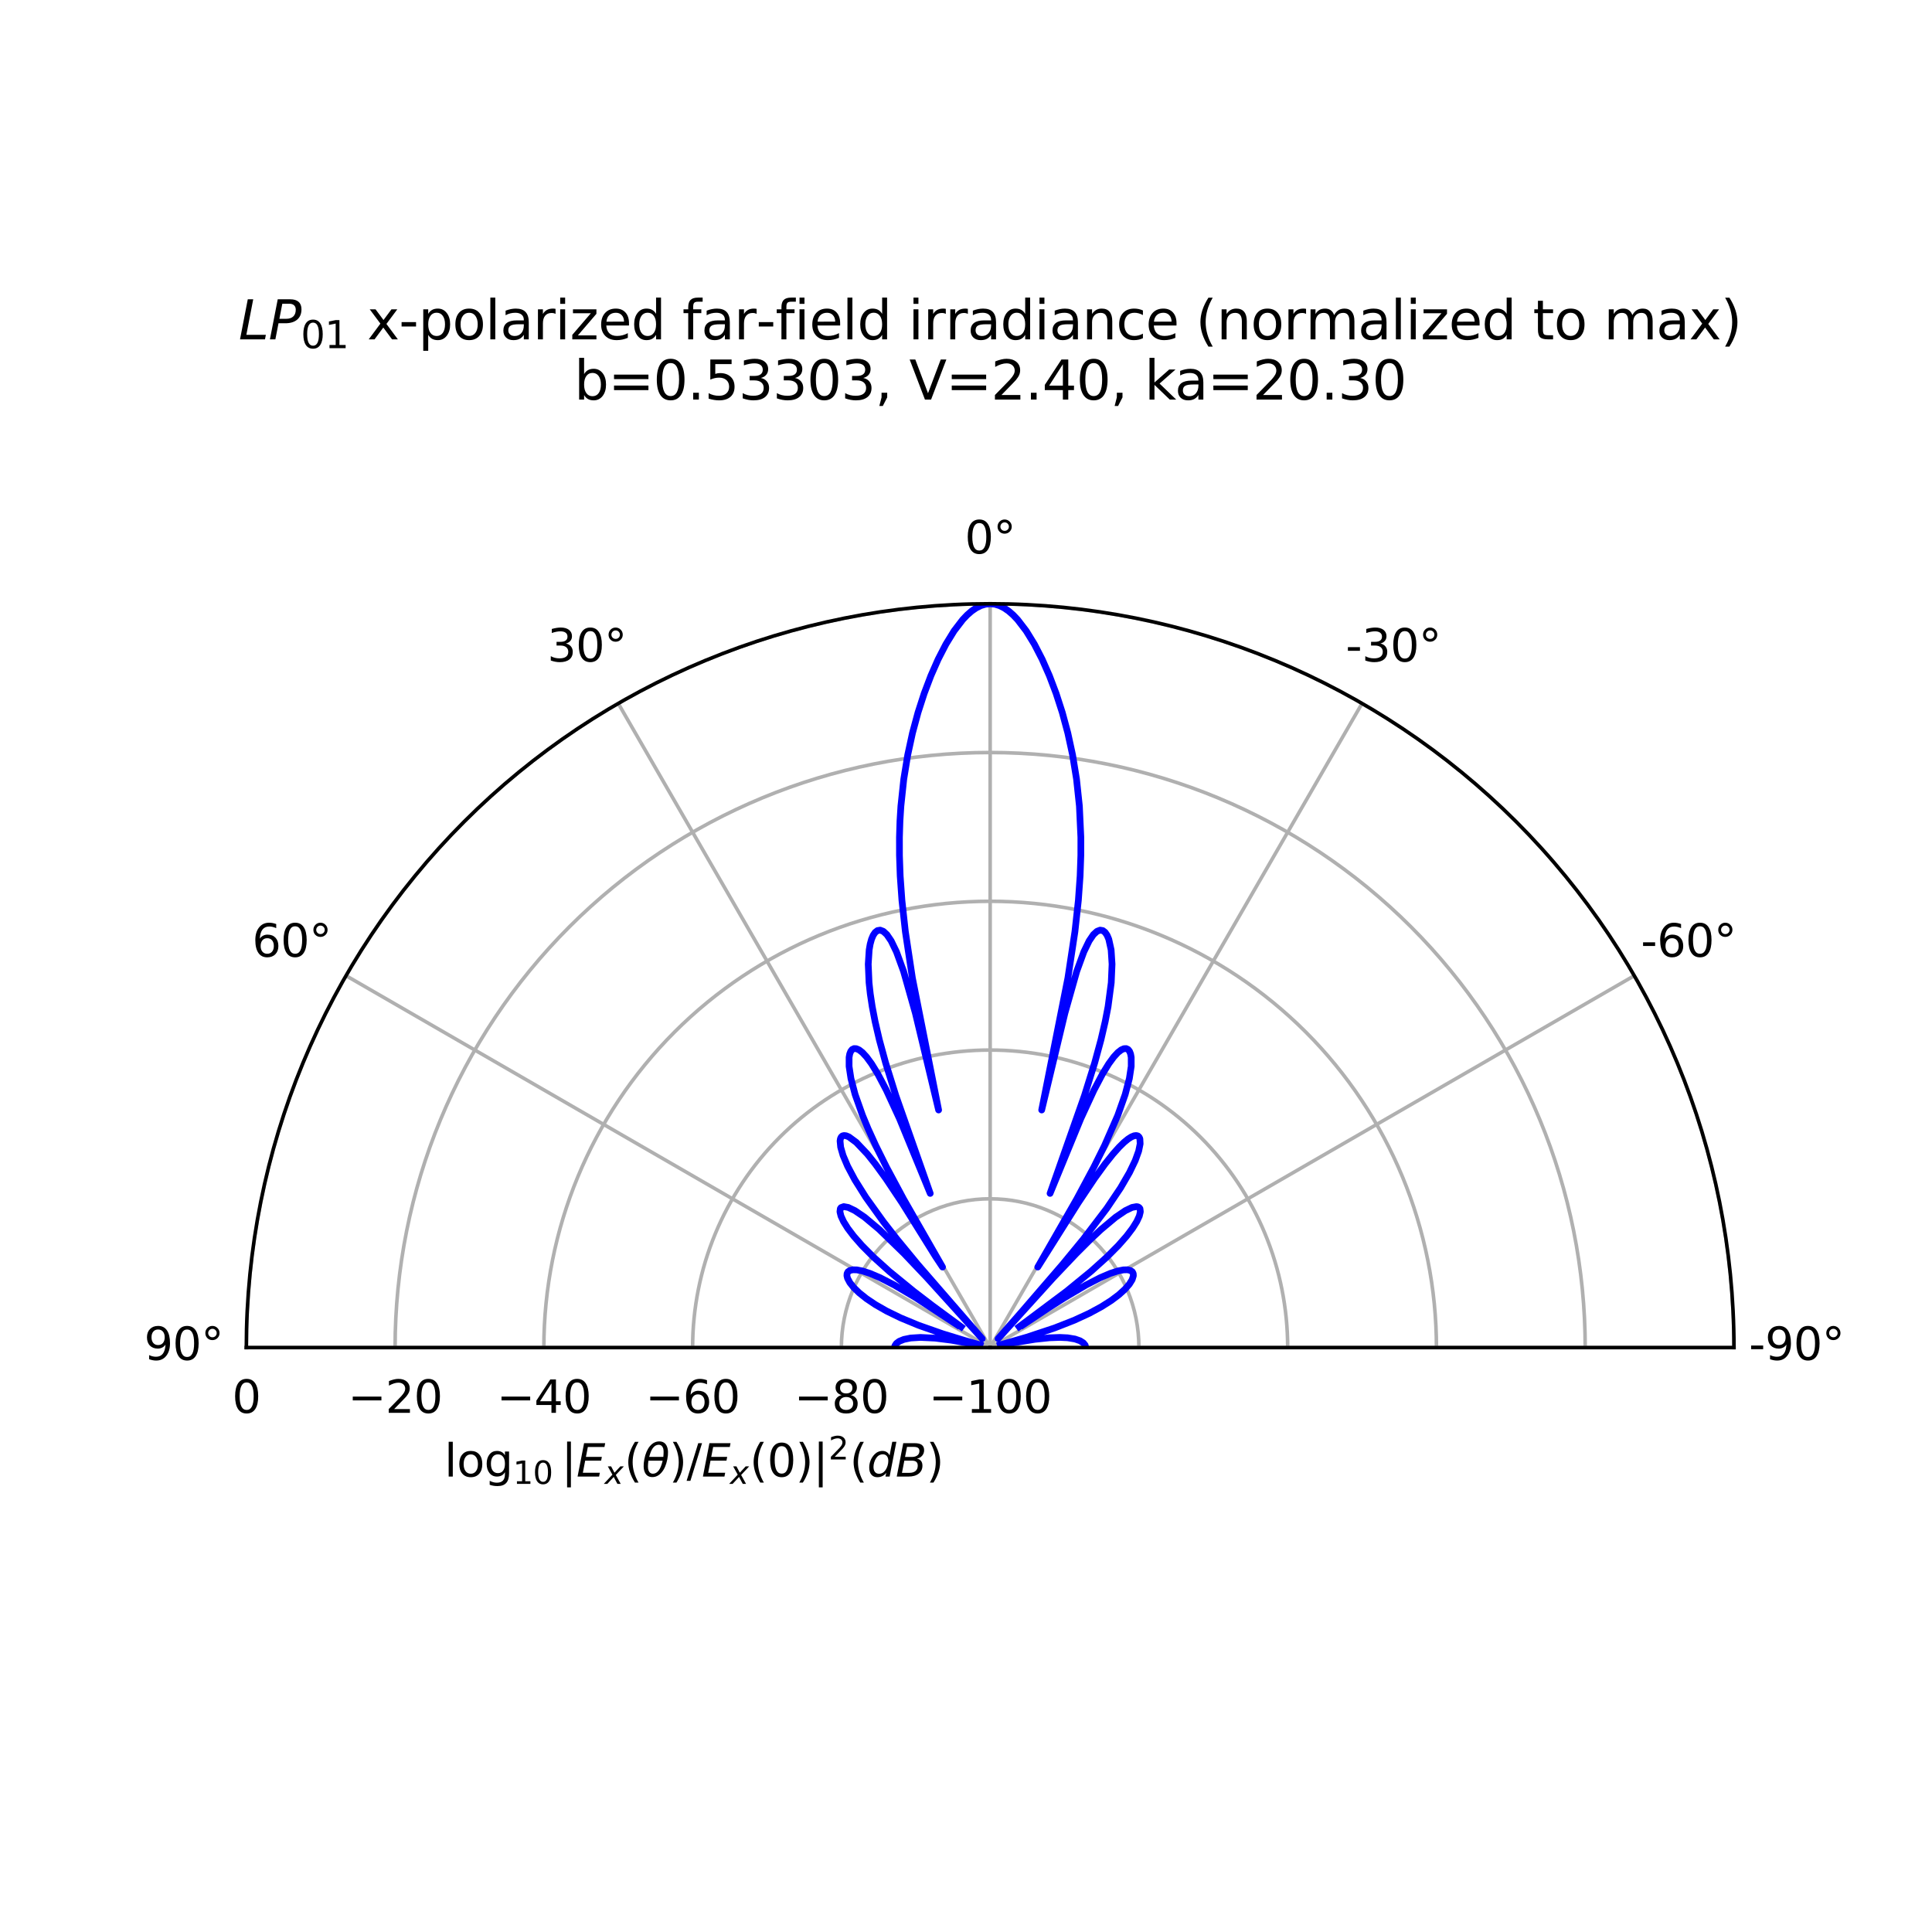 <?xml version="1.0" encoding="utf-8" standalone="no"?>
<!DOCTYPE svg PUBLIC "-//W3C//DTD SVG 1.1//EN"
  "http://www.w3.org/Graphics/SVG/1.1/DTD/svg11.dtd">
<svg xmlns:xlink="http://www.w3.org/1999/xlink" width="432pt" height="432pt" viewBox="0 0 432 432" xmlns="http://www.w3.org/2000/svg" version="1.1">
 <defs>
  <style type="text/css">*{stroke-linejoin: round; stroke-linecap: butt}</style>
 </defs>
 <g id="figure_1">
  <g id="patch_1">
   <path d="M 0 432 
L 432 432 
L 432 0 
L 0 0 
z
" style="fill: #ffffff"/>
  </g>
  <g id="axes_1">
   <g id="patch_2">
    <path d="M 387.72 301.32 
C 387.72 257.226 370.185 214.893 339.006 183.714 
C 307.827 152.535 265.494 135 221.4 135 
C 177.306 135 134.973 152.535 103.794 183.714 
C 72.615 214.893 55.08 257.226 55.08 301.32 
L 221.4 301.32 
C 221.4 301.32 221.4 301.32 221.4 301.32 
C 221.4 301.32 221.4 301.32 221.4 301.32 
C 221.4 301.32 221.4 301.32 221.4 301.32 
C 221.4 301.32 221.4 301.32 221.4 301.32 
z
" style="fill: #ffffff"/>
   </g>
   <g id="matplotlib.axis_1">
    <g id="xtick_1">
     <g id="line2d_1">
      <path d="M 221.4 301.32 
L 387.72 301.32 
" clip-path="url(#pd2acdef4f0)" style="fill: none; stroke: #b0b0b0; stroke-width: 0.8; stroke-linecap: square"/>
     </g>
     <g id="text_1">
      <!-- -90° -->
      <g transform="translate(391.054 304.079) scale(0.1 -0.1)">
       <defs>
        <path id="DejaVuSans-2d" d="M 313 2009 
L 1997 2009 
L 1997 1497 
L 313 1497 
L 313 2009 
z
" transform="scale(0.016)"/>
        <path id="DejaVuSans-39" d="M 703 97 
L 703 672 
Q 941 559 1184 500 
Q 1428 441 1663 441 
Q 2288 441 2617 861 
Q 2947 1281 2994 2138 
Q 2813 1869 2534 1725 
Q 2256 1581 1919 1581 
Q 1219 1581 811 2004 
Q 403 2428 403 3163 
Q 403 3881 828 4315 
Q 1253 4750 1959 4750 
Q 2769 4750 3195 4129 
Q 3622 3509 3622 2328 
Q 3622 1225 3098 567 
Q 2575 -91 1691 -91 
Q 1453 -91 1209 -44 
Q 966 3 703 97 
z
M 1959 2075 
Q 2384 2075 2632 2365 
Q 2881 2656 2881 3163 
Q 2881 3666 2632 3958 
Q 2384 4250 1959 4250 
Q 1534 4250 1286 3958 
Q 1038 3666 1038 3163 
Q 1038 2656 1286 2365 
Q 1534 2075 1959 2075 
z
" transform="scale(0.016)"/>
        <path id="DejaVuSans-30" d="M 2034 4250 
Q 1547 4250 1301 3770 
Q 1056 3291 1056 2328 
Q 1056 1369 1301 889 
Q 1547 409 2034 409 
Q 2525 409 2770 889 
Q 3016 1369 3016 2328 
Q 3016 3291 2770 3770 
Q 2525 4250 2034 4250 
z
M 2034 4750 
Q 2819 4750 3233 4129 
Q 3647 3509 3647 2328 
Q 3647 1150 3233 529 
Q 2819 -91 2034 -91 
Q 1250 -91 836 529 
Q 422 1150 422 2328 
Q 422 3509 836 4129 
Q 1250 4750 2034 4750 
z
" transform="scale(0.016)"/>
        <path id="DejaVuSans-b0" d="M 1600 4347 
Q 1350 4347 1178 4173 
Q 1006 4000 1006 3750 
Q 1006 3503 1178 3333 
Q 1350 3163 1600 3163 
Q 1850 3163 2022 3333 
Q 2194 3503 2194 3750 
Q 2194 3997 2020 4172 
Q 1847 4347 1600 4347 
z
M 1600 4750 
Q 1800 4750 1984 4673 
Q 2169 4597 2303 4453 
Q 2447 4313 2519 4134 
Q 2591 3956 2591 3750 
Q 2591 3338 2302 3052 
Q 2013 2766 1594 2766 
Q 1172 2766 890 3047 
Q 609 3328 609 3750 
Q 609 4169 896 4459 
Q 1184 4750 1600 4750 
z
" transform="scale(0.016)"/>
       </defs>
       <use xlink:href="#DejaVuSans-2d"/>
       <use xlink:href="#DejaVuSans-39" x="36.084"/>
       <use xlink:href="#DejaVuSans-30" x="99.707"/>
       <use xlink:href="#DejaVuSans-b0" x="163.33"/>
      </g>
     </g>
    </g>
    <g id="xtick_2">
     <g id="line2d_2">
      <path d="M 221.4 301.32 
L 365.437 218.16 
" clip-path="url(#pd2acdef4f0)" style="fill: none; stroke: #b0b0b0; stroke-width: 0.8; stroke-linecap: square"/>
     </g>
     <g id="text_2">
      <!-- -60° -->
      <g transform="translate(366.895 213.919) scale(0.1 -0.1)">
       <defs>
        <path id="DejaVuSans-36" d="M 2113 2584 
Q 1688 2584 1439 2293 
Q 1191 2003 1191 1497 
Q 1191 994 1439 701 
Q 1688 409 2113 409 
Q 2538 409 2786 701 
Q 3034 994 3034 1497 
Q 3034 2003 2786 2293 
Q 2538 2584 2113 2584 
z
M 3366 4563 
L 3366 3988 
Q 3128 4100 2886 4159 
Q 2644 4219 2406 4219 
Q 1781 4219 1451 3797 
Q 1122 3375 1075 2522 
Q 1259 2794 1537 2939 
Q 1816 3084 2150 3084 
Q 2853 3084 3261 2657 
Q 3669 2231 3669 1497 
Q 3669 778 3244 343 
Q 2819 -91 2113 -91 
Q 1303 -91 875 529 
Q 447 1150 447 2328 
Q 447 3434 972 4092 
Q 1497 4750 2381 4750 
Q 2619 4750 2861 4703 
Q 3103 4656 3366 4563 
z
" transform="scale(0.016)"/>
       </defs>
       <use xlink:href="#DejaVuSans-2d"/>
       <use xlink:href="#DejaVuSans-36" x="36.084"/>
       <use xlink:href="#DejaVuSans-30" x="99.707"/>
       <use xlink:href="#DejaVuSans-b0" x="163.33"/>
      </g>
     </g>
    </g>
    <g id="xtick_3">
     <g id="line2d_3">
      <path d="M 221.4 301.32 
L 304.56 157.283 
" clip-path="url(#pd2acdef4f0)" style="fill: none; stroke: #b0b0b0; stroke-width: 0.8; stroke-linecap: square"/>
     </g>
     <g id="text_3">
      <!-- -30° -->
      <g transform="translate(300.894 147.918) scale(0.1 -0.1)">
       <defs>
        <path id="DejaVuSans-33" d="M 2597 2516 
Q 3050 2419 3304 2112 
Q 3559 1806 3559 1356 
Q 3559 666 3084 287 
Q 2609 -91 1734 -91 
Q 1441 -91 1130 -33 
Q 819 25 488 141 
L 488 750 
Q 750 597 1062 519 
Q 1375 441 1716 441 
Q 2309 441 2620 675 
Q 2931 909 2931 1356 
Q 2931 1769 2642 2001 
Q 2353 2234 1838 2234 
L 1294 2234 
L 1294 2753 
L 1863 2753 
Q 2328 2753 2575 2939 
Q 2822 3125 2822 3475 
Q 2822 3834 2567 4026 
Q 2313 4219 1838 4219 
Q 1578 4219 1281 4162 
Q 984 4106 628 3988 
L 628 4550 
Q 988 4650 1302 4700 
Q 1616 4750 1894 4750 
Q 2613 4750 3031 4423 
Q 3450 4097 3450 3541 
Q 3450 3153 3228 2886 
Q 3006 2619 2597 2516 
z
" transform="scale(0.016)"/>
       </defs>
       <use xlink:href="#DejaVuSans-2d"/>
       <use xlink:href="#DejaVuSans-33" x="36.084"/>
       <use xlink:href="#DejaVuSans-30" x="99.707"/>
       <use xlink:href="#DejaVuSans-b0" x="163.33"/>
      </g>
     </g>
    </g>
    <g id="xtick_4">
     <g id="line2d_4">
      <path d="M 221.4 301.32 
L 221.4 135 
" clip-path="url(#pd2acdef4f0)" style="fill: none; stroke: #b0b0b0; stroke-width: 0.8; stroke-linecap: square"/>
     </g>
     <g id="text_4">
      <!-- 0° -->
      <g transform="translate(215.719 123.759) scale(0.1 -0.1)">
       <use xlink:href="#DejaVuSans-30"/>
       <use xlink:href="#DejaVuSans-b0" x="63.623"/>
      </g>
     </g>
    </g>
    <g id="xtick_5">
     <g id="line2d_5">
      <path d="M 221.4 301.32 
L 138.24 157.283 
" clip-path="url(#pd2acdef4f0)" style="fill: none; stroke: #b0b0b0; stroke-width: 0.8; stroke-linecap: square"/>
     </g>
     <g id="text_5">
      <!-- 30° -->
      <g transform="translate(122.377 147.918) scale(0.1 -0.1)">
       <use xlink:href="#DejaVuSans-33"/>
       <use xlink:href="#DejaVuSans-30" x="63.623"/>
       <use xlink:href="#DejaVuSans-b0" x="127.246"/>
      </g>
     </g>
    </g>
    <g id="xtick_6">
     <g id="line2d_6">
      <path d="M 221.4 301.32 
L 77.363 218.16 
" clip-path="url(#pd2acdef4f0)" style="fill: none; stroke: #b0b0b0; stroke-width: 0.8; stroke-linecap: square"/>
     </g>
     <g id="text_6">
      <!-- 60° -->
      <g transform="translate(56.376 213.919) scale(0.1 -0.1)">
       <use xlink:href="#DejaVuSans-36"/>
       <use xlink:href="#DejaVuSans-30" x="63.623"/>
       <use xlink:href="#DejaVuSans-b0" x="127.246"/>
      </g>
     </g>
    </g>
    <g id="xtick_7">
     <g id="line2d_7">
      <path d="M 221.4 301.32 
L 55.08 301.32 
" clip-path="url(#pd2acdef4f0)" style="fill: none; stroke: #b0b0b0; stroke-width: 0.8; stroke-linecap: square"/>
     </g>
     <g id="text_7">
      <!-- 90° -->
      <g transform="translate(32.218 304.079) scale(0.1 -0.1)">
       <use xlink:href="#DejaVuSans-39"/>
       <use xlink:href="#DejaVuSans-30" x="63.623"/>
       <use xlink:href="#DejaVuSans-b0" x="127.246"/>
      </g>
     </g>
    </g>
   </g>
   <g id="matplotlib.axis_2">
    <g id="ytick_1">
     <g id="line2d_8">
      <path d="M 221.4 301.32 
C 221.4 301.32 221.4 301.32 221.4 301.32 
C 221.4 301.32 221.4 301.32 221.4 301.32 
C 221.4 301.32 221.4 301.32 221.4 301.32 
C 221.4 301.32 221.4 301.32 221.4 301.32 
" clip-path="url(#pd2acdef4f0)" style="fill: none; stroke: #b0b0b0; stroke-width: 0.8; stroke-linecap: square"/>
     </g>
     <g id="text_8">
      <!-- −100 -->
      <g transform="translate(207.666 315.918) scale(0.1 -0.1)">
       <defs>
        <path id="DejaVuSans-2212" d="M 678 2272 
L 4684 2272 
L 4684 1741 
L 678 1741 
L 678 2272 
z
" transform="scale(0.016)"/>
        <path id="DejaVuSans-31" d="M 794 531 
L 1825 531 
L 1825 4091 
L 703 3866 
L 703 4441 
L 1819 4666 
L 2450 4666 
L 2450 531 
L 3481 531 
L 3481 0 
L 794 0 
L 794 531 
z
" transform="scale(0.016)"/>
       </defs>
       <use xlink:href="#DejaVuSans-2212"/>
       <use xlink:href="#DejaVuSans-31" x="83.789"/>
       <use xlink:href="#DejaVuSans-30" x="147.412"/>
       <use xlink:href="#DejaVuSans-30" x="211.035"/>
      </g>
     </g>
    </g>
    <g id="ytick_2">
     <g id="line2d_9">
      <path d="M 188.136 301.32 
C 188.136 292.501 191.643 284.035 197.879 277.799 
C 204.115 271.563 212.581 268.056 221.4 268.056 
C 230.219 268.056 238.685 271.563 244.921 277.799 
C 251.157 284.035 254.664 292.501 254.664 301.32 
" clip-path="url(#pd2acdef4f0)" style="fill: none; stroke: #b0b0b0; stroke-width: 0.8; stroke-linecap: square"/>
     </g>
     <g id="text_9">
      <!-- −80 -->
      <g transform="translate(177.584 315.918) scale(0.1 -0.1)">
       <defs>
        <path id="DejaVuSans-38" d="M 2034 2216 
Q 1584 2216 1326 1975 
Q 1069 1734 1069 1313 
Q 1069 891 1326 650 
Q 1584 409 2034 409 
Q 2484 409 2743 651 
Q 3003 894 3003 1313 
Q 3003 1734 2745 1975 
Q 2488 2216 2034 2216 
z
M 1403 2484 
Q 997 2584 770 2862 
Q 544 3141 544 3541 
Q 544 4100 942 4425 
Q 1341 4750 2034 4750 
Q 2731 4750 3128 4425 
Q 3525 4100 3525 3541 
Q 3525 3141 3298 2862 
Q 3072 2584 2669 2484 
Q 3125 2378 3379 2068 
Q 3634 1759 3634 1313 
Q 3634 634 3220 271 
Q 2806 -91 2034 -91 
Q 1263 -91 848 271 
Q 434 634 434 1313 
Q 434 1759 690 2068 
Q 947 2378 1403 2484 
z
M 1172 3481 
Q 1172 3119 1398 2916 
Q 1625 2713 2034 2713 
Q 2441 2713 2670 2916 
Q 2900 3119 2900 3481 
Q 2900 3844 2670 4047 
Q 2441 4250 2034 4250 
Q 1625 4250 1398 4047 
Q 1172 3844 1172 3481 
z
" transform="scale(0.016)"/>
       </defs>
       <use xlink:href="#DejaVuSans-2212"/>
       <use xlink:href="#DejaVuSans-38" x="83.789"/>
       <use xlink:href="#DejaVuSans-30" x="147.412"/>
      </g>
     </g>
    </g>
    <g id="ytick_3">
     <g id="line2d_10">
      <path d="M 154.872 301.32 
C 154.872 283.682 161.886 266.749 174.358 254.278 
C 186.829 241.806 203.762 234.792 221.4 234.792 
C 239.038 234.792 255.971 241.806 268.442 254.278 
C 280.914 266.749 287.928 283.682 287.928 301.32 
" clip-path="url(#pd2acdef4f0)" style="fill: none; stroke: #b0b0b0; stroke-width: 0.8; stroke-linecap: square"/>
     </g>
     <g id="text_10">
      <!-- −60 -->
      <g transform="translate(144.32 315.918) scale(0.1 -0.1)">
       <use xlink:href="#DejaVuSans-2212"/>
       <use xlink:href="#DejaVuSans-36" x="83.789"/>
       <use xlink:href="#DejaVuSans-30" x="147.412"/>
      </g>
     </g>
    </g>
    <g id="ytick_4">
     <g id="line2d_11">
      <path d="M 121.608 301.32 
C 121.608 274.864 132.129 249.464 150.836 230.756 
C 169.544 212.049 194.944 201.528 221.4 201.528 
C 247.856 201.528 273.256 212.049 291.964 230.756 
C 310.671 249.464 321.192 274.864 321.192 301.32 
" clip-path="url(#pd2acdef4f0)" style="fill: none; stroke: #b0b0b0; stroke-width: 0.8; stroke-linecap: square"/>
     </g>
     <g id="text_11">
      <!-- −40 -->
      <g transform="translate(111.056 315.918) scale(0.1 -0.1)">
       <defs>
        <path id="DejaVuSans-34" d="M 2419 4116 
L 825 1625 
L 2419 1625 
L 2419 4116 
z
M 2253 4666 
L 3047 4666 
L 3047 1625 
L 3713 1625 
L 3713 1100 
L 3047 1100 
L 3047 0 
L 2419 0 
L 2419 1100 
L 313 1100 
L 313 1709 
L 2253 4666 
z
" transform="scale(0.016)"/>
       </defs>
       <use xlink:href="#DejaVuSans-2212"/>
       <use xlink:href="#DejaVuSans-34" x="83.789"/>
       <use xlink:href="#DejaVuSans-30" x="147.412"/>
      </g>
     </g>
    </g>
    <g id="ytick_5">
     <g id="line2d_12">
      <path d="M 88.344 301.32 
C 88.344 266.045 102.372 232.178 127.315 207.235 
C 152.258 182.292 186.125 168.264 221.4 168.264 
C 256.675 168.264 290.542 182.292 315.485 207.235 
C 340.428 232.178 354.456 266.045 354.456 301.32 
" clip-path="url(#pd2acdef4f0)" style="fill: none; stroke: #b0b0b0; stroke-width: 0.8; stroke-linecap: square"/>
     </g>
     <g id="text_12">
      <!-- −20 -->
      <g transform="translate(77.792 315.918) scale(0.1 -0.1)">
       <defs>
        <path id="DejaVuSans-32" d="M 1228 531 
L 3431 531 
L 3431 0 
L 469 0 
L 469 531 
Q 828 903 1448 1529 
Q 2069 2156 2228 2338 
Q 2531 2678 2651 2914 
Q 2772 3150 2772 3378 
Q 2772 3750 2511 3984 
Q 2250 4219 1831 4219 
Q 1534 4219 1204 4116 
Q 875 4013 500 3803 
L 500 4441 
Q 881 4594 1212 4672 
Q 1544 4750 1819 4750 
Q 2544 4750 2975 4387 
Q 3406 4025 3406 3419 
Q 3406 3131 3298 2873 
Q 3191 2616 2906 2266 
Q 2828 2175 2409 1742 
Q 1991 1309 1228 531 
z
" transform="scale(0.016)"/>
       </defs>
       <use xlink:href="#DejaVuSans-2212"/>
       <use xlink:href="#DejaVuSans-32" x="83.789"/>
       <use xlink:href="#DejaVuSans-30" x="147.412"/>
      </g>
     </g>
    </g>
    <g id="ytick_6">
     <g id="line2d_13">
      <path d="M 55.08 301.32 
C 55.08 257.226 72.615 214.893 103.794 183.714 
C 134.973 152.535 177.306 135 221.4 135 
C 265.494 135 307.827 152.535 339.006 183.714 
C 370.185 214.893 387.72 257.226 387.72 301.32 
" clip-path="url(#pd2acdef4f0)" style="fill: none; stroke: #b0b0b0; stroke-width: 0.8; stroke-linecap: square"/>
     </g>
     <g id="text_13">
      <!-- 0 -->
      <g transform="translate(51.899 315.918) scale(0.1 -0.1)">
       <use xlink:href="#DejaVuSans-30"/>
      </g>
     </g>
    </g>
   </g>
   <g id="line2d_14">
    <path d="M 242.784 301.32 
L 242.649 300.786 
L 242.233 300.272 
L 241.497 299.802 
L 240.368 299.407 
L 238.716 299.133 
L 236.996 299.05 
L 234.674 299.132 
L 231.412 299.475 
L 226.452 300.29 
L 224.119 300.748 
M 223.661 300.709 
L 229.672 298.973 
L 235.81 296.936 
L 240.21 295.208 
L 243.598 293.642 
L 246.294 292.18 
L 248.462 290.802 
L 250.192 289.5 
L 251.537 288.279 
L 252.521 287.15 
L 253.154 286.133 
L 253.426 285.255 
L 253.395 284.763 
L 253.181 284.365 
L 252.763 284.078 
L 252.115 283.928 
L 251.197 283.95 
L 249.949 284.193 
L 248.276 284.734 
L 246.014 285.699 
L 242.845 287.33 
L 238.012 290.183 
L 234.345 292.522 
L 228.78 296.237 
M 227.889 296.667 
L 238.503 288.729 
L 243.952 284.277 
L 247.519 281.06 
L 250.056 278.51 
L 251.909 276.402 
L 253.253 274.63 
L 254.183 273.142 
L 254.752 271.916 
L 254.989 270.949 
L 254.901 270.254 
L 254.733 270.018 
L 254.478 269.864 
L 254.131 269.8 
L 253.132 269.984 
L 251.642 270.696 
L 249.475 272.166 
L 246.218 274.891 
L 243.877 277.081 
L 240.64 280.309 
L 235.523 285.701 
L 223.169 299.339 
L 228.395 293.386 
L 237.618 282.689 
L 242.215 277.103 
L 247.479 270.196 
L 250.566 265.61 
L 252.559 262.175 
L 253.848 259.488 
L 254.611 257.375 
L 254.941 255.759 
L 254.88 254.625 
L 254.706 254.245 
L 254.436 254 
L 254.063 253.901 
L 253.582 253.965 
L 252.981 254.216 
L 252.242 254.687 
L 251.341 255.426 
L 250.236 256.506 
L 248.863 258.045 
L 247.104 260.248 
L 244.723 263.527 
L 241.112 268.926 
L 232.045 283.32 
L 240.795 268.049 
L 244.608 260.927 
L 246.999 256.111 
L 249.929 249.426 
L 251.595 244.722 
L 252.527 241.167 
L 252.942 238.442 
L 252.941 236.421 
L 252.801 235.663 
L 252.572 235.077 
L 252.252 234.673 
L 251.838 234.468 
L 251.325 234.485 
L 250.701 234.761 
L 249.948 235.35 
L 249.037 236.338 
L 247.919 237.862 
L 246.503 240.172 
L 244.597 243.789 
L 241.671 250.121 
L 234.796 266.853 
L 242.498 244.952 
L 244.776 237.65 
L 246.18 232.49 
L 247.122 228.44 
L 247.769 225.086 
L 248.479 219.728 
L 248.658 215.6 
L 248.451 212.396 
L 247.927 210.013 
L 247.556 209.133 
L 247.112 208.48 
L 246.593 208.08 
L 245.992 207.978 
L 245.299 208.241 
L 244.492 208.979 
L 243.534 210.386 
L 242.35 212.833 
L 240.759 217.198 
L 238.111 226.561 
L 232.924 248.198 
L 238.783 218.69 
L 240.359 208.299 
L 241.126 201.328 
L 241.516 195.866 
L 241.678 191.266 
L 241.682 187.228 
L 241.357 180.244 
L 240.714 174.214 
L 239.833 168.818 
L 238.762 163.886 
L 237.529 159.32 
L 236.153 155.065 
L 234.649 151.095 
L 233.026 147.414 
L 231.294 144.052 
L 229.462 141.07 
L 227.539 138.56 
L 226.548 137.517 
L 225.54 136.636 
L 224.518 135.932 
L 223.485 135.418 
L 222.444 135.105 
L 221.4 135 
L 220.356 135.105 
L 219.315 135.418 
L 218.282 135.932 
L 217.26 136.636 
L 216.252 137.517 
L 215.261 138.56 
L 213.338 141.07 
L 211.506 144.052 
L 209.774 147.414 
L 208.151 151.095 
L 206.647 155.065 
L 205.271 159.32 
L 204.038 163.886 
L 202.967 168.818 
L 202.086 174.214 
L 201.443 180.244 
L 201.233 183.587 
L 201.118 187.228 
L 201.122 191.266 
L 201.284 195.866 
L 201.674 201.328 
L 202.441 208.299 
L 204.017 218.69 
L 209.876 248.198 
L 204.689 226.561 
L 202.041 217.198 
L 200.45 212.833 
L 199.266 210.386 
L 198.308 208.979 
L 197.501 208.241 
L 196.808 207.978 
L 196.207 208.08 
L 195.688 208.48 
L 195.244 209.133 
L 194.873 210.013 
L 194.574 211.103 
L 194.349 212.396 
L 194.142 215.6 
L 194.321 219.728 
L 194.596 222.221 
L 195.031 225.086 
L 195.678 228.44 
L 196.62 232.49 
L 198.024 237.65 
L 200.302 244.952 
L 208.004 266.853 
L 201.129 250.121 
L 198.203 243.789 
L 196.297 240.172 
L 194.881 237.862 
L 193.763 236.338 
L 192.852 235.35 
L 192.099 234.761 
L 191.475 234.485 
L 190.962 234.468 
L 190.548 234.673 
L 190.228 235.077 
L 189.999 235.663 
L 189.859 236.421 
L 189.858 238.442 
L 190.273 241.167 
L 191.205 244.722 
L 192.871 249.426 
L 194.118 252.425 
L 195.801 256.111 
L 198.192 260.927 
L 202.005 268.049 
L 210.755 283.32 
L 209.204 280.99 
L 201.688 268.926 
L 198.077 263.527 
L 195.696 260.248 
L 193.937 258.045 
L 191.459 255.426 
L 189.819 254.216 
L 189.218 253.965 
L 188.737 253.901 
L 188.364 254 
L 188.094 254.245 
L 187.92 254.625 
L 187.842 255.131 
L 187.973 256.507 
L 188.512 258.366 
L 189.522 260.752 
L 191.132 263.782 
L 193.601 267.717 
L 197.548 273.215 
L 200.585 277.103 
L 205.182 282.689 
L 219.631 299.339 
L 207.277 285.701 
L 202.16 280.309 
L 196.582 274.891 
L 193.325 272.166 
L 191.158 270.696 
L 189.668 269.984 
L 188.669 269.8 
L 188.067 270.018 
L 187.899 270.254 
L 187.811 270.949 
L 188.048 271.916 
L 188.617 273.142 
L 189.547 274.63 
L 190.891 276.402 
L 192.744 278.51 
L 195.281 281.06 
L 198.848 284.277 
L 204.297 288.729 
L 208.459 291.918 
L 214.911 296.667 
M 214.02 296.237 
L 204.788 290.183 
L 199.955 287.33 
L 196.786 285.699 
L 194.524 284.734 
L 192.851 284.193 
L 191.603 283.95 
L 190.685 283.928 
L 190.037 284.078 
L 189.619 284.365 
L 189.405 284.763 
L 189.374 285.255 
L 189.514 285.823 
L 190.029 286.798 
L 190.896 287.892 
L 192.119 289.083 
L 193.716 290.359 
L 195.73 291.712 
L 198.236 293.145 
L 201.369 294.672 
L 205.38 296.336 
L 210.808 298.243 
L 215.848 299.782 
L 219.139 300.709 
M 218.681 300.748 
L 212.791 299.678 
L 209.084 299.21 
L 205.804 299.05 
L 203.612 299.186 
L 202.107 299.496 
L 201.086 299.914 
L 200.435 300.397 
L 200.092 300.918 
L 200.016 301.32 
L 200.016 301.32 
" clip-path="url(#pd2acdef4f0)" style="fill: none; stroke: #0000ff; stroke-width: 1.5; stroke-linecap: square"/>
   </g>
   <g id="patch_3">
    <path d="M 387.72 301.32 
C 387.72 257.226 370.185 214.893 339.006 183.714 
C 307.827 152.535 265.494 135 221.4 135 
C 177.306 135 134.973 152.535 103.794 183.714 
C 72.615 214.893 55.08 257.226 55.08 301.32 
" style="fill: none; stroke: #000000; stroke-width: 0.8; stroke-linejoin: miter; stroke-linecap: square"/>
   </g>
   <g id="patch_4">
    <path d="M 221.4 301.32 
L 55.08 301.32 
" style="fill: none; stroke: #000000; stroke-width: 0.8; stroke-linejoin: miter; stroke-linecap: square"/>
   </g>
   <g id="patch_5">
    <path d="M 221.4 301.32 
L 387.72 301.32 
" style="fill: none; stroke: #000000; stroke-width: 0.8; stroke-linejoin: miter; stroke-linecap: square"/>
   </g>
   <g id="text_14">
    <!-- $LP_{01}$ x-polarized far-field irradiance (normalized to max) -->
    <g transform="translate(53.34 75.883) scale(0.12 -0.12)">
     <defs>
      <path id="DejaVuSans-Oblique-4c" d="M 1075 4666 
L 1709 4666 
L 909 525 
L 3181 525 
L 3078 0 
L 172 0 
L 1075 4666 
z
" transform="scale(0.016)"/>
      <path id="DejaVuSans-Oblique-50" d="M 1081 4666 
L 2541 4666 
Q 3178 4666 3512 4369 
Q 3847 4072 3847 3500 
Q 3847 2731 3353 2303 
Q 2859 1875 1966 1875 
L 1172 1875 
L 806 0 
L 172 0 
L 1081 4666 
z
M 1613 4147 
L 1275 2394 
L 2069 2394 
Q 2606 2394 2893 2669 
Q 3181 2944 3181 3456 
Q 3181 3784 2986 3965 
Q 2791 4147 2438 4147 
L 1613 4147 
z
" transform="scale(0.016)"/>
      <path id="DejaVuSans-20" transform="scale(0.016)"/>
      <path id="DejaVuSans-78" d="M 3513 3500 
L 2247 1797 
L 3578 0 
L 2900 0 
L 1881 1375 
L 863 0 
L 184 0 
L 1544 1831 
L 300 3500 
L 978 3500 
L 1906 2253 
L 2834 3500 
L 3513 3500 
z
" transform="scale(0.016)"/>
      <path id="DejaVuSans-70" d="M 1159 525 
L 1159 -1331 
L 581 -1331 
L 581 3500 
L 1159 3500 
L 1159 2969 
Q 1341 3281 1617 3432 
Q 1894 3584 2278 3584 
Q 2916 3584 3314 3078 
Q 3713 2572 3713 1747 
Q 3713 922 3314 415 
Q 2916 -91 2278 -91 
Q 1894 -91 1617 61 
Q 1341 213 1159 525 
z
M 3116 1747 
Q 3116 2381 2855 2742 
Q 2594 3103 2138 3103 
Q 1681 3103 1420 2742 
Q 1159 2381 1159 1747 
Q 1159 1113 1420 752 
Q 1681 391 2138 391 
Q 2594 391 2855 752 
Q 3116 1113 3116 1747 
z
" transform="scale(0.016)"/>
      <path id="DejaVuSans-6f" d="M 1959 3097 
Q 1497 3097 1228 2736 
Q 959 2375 959 1747 
Q 959 1119 1226 758 
Q 1494 397 1959 397 
Q 2419 397 2687 759 
Q 2956 1122 2956 1747 
Q 2956 2369 2687 2733 
Q 2419 3097 1959 3097 
z
M 1959 3584 
Q 2709 3584 3137 3096 
Q 3566 2609 3566 1747 
Q 3566 888 3137 398 
Q 2709 -91 1959 -91 
Q 1206 -91 779 398 
Q 353 888 353 1747 
Q 353 2609 779 3096 
Q 1206 3584 1959 3584 
z
" transform="scale(0.016)"/>
      <path id="DejaVuSans-6c" d="M 603 4863 
L 1178 4863 
L 1178 0 
L 603 0 
L 603 4863 
z
" transform="scale(0.016)"/>
      <path id="DejaVuSans-61" d="M 2194 1759 
Q 1497 1759 1228 1600 
Q 959 1441 959 1056 
Q 959 750 1161 570 
Q 1363 391 1709 391 
Q 2188 391 2477 730 
Q 2766 1069 2766 1631 
L 2766 1759 
L 2194 1759 
z
M 3341 1997 
L 3341 0 
L 2766 0 
L 2766 531 
Q 2569 213 2275 61 
Q 1981 -91 1556 -91 
Q 1019 -91 701 211 
Q 384 513 384 1019 
Q 384 1609 779 1909 
Q 1175 2209 1959 2209 
L 2766 2209 
L 2766 2266 
Q 2766 2663 2505 2880 
Q 2244 3097 1772 3097 
Q 1472 3097 1187 3025 
Q 903 2953 641 2809 
L 641 3341 
Q 956 3463 1253 3523 
Q 1550 3584 1831 3584 
Q 2591 3584 2966 3190 
Q 3341 2797 3341 1997 
z
" transform="scale(0.016)"/>
      <path id="DejaVuSans-72" d="M 2631 2963 
Q 2534 3019 2420 3045 
Q 2306 3072 2169 3072 
Q 1681 3072 1420 2755 
Q 1159 2438 1159 1844 
L 1159 0 
L 581 0 
L 581 3500 
L 1159 3500 
L 1159 2956 
Q 1341 3275 1631 3429 
Q 1922 3584 2338 3584 
Q 2397 3584 2469 3576 
Q 2541 3569 2628 3553 
L 2631 2963 
z
" transform="scale(0.016)"/>
      <path id="DejaVuSans-69" d="M 603 3500 
L 1178 3500 
L 1178 0 
L 603 0 
L 603 3500 
z
M 603 4863 
L 1178 4863 
L 1178 4134 
L 603 4134 
L 603 4863 
z
" transform="scale(0.016)"/>
      <path id="DejaVuSans-7a" d="M 353 3500 
L 3084 3500 
L 3084 2975 
L 922 459 
L 3084 459 
L 3084 0 
L 275 0 
L 275 525 
L 2438 3041 
L 353 3041 
L 353 3500 
z
" transform="scale(0.016)"/>
      <path id="DejaVuSans-65" d="M 3597 1894 
L 3597 1613 
L 953 1613 
Q 991 1019 1311 708 
Q 1631 397 2203 397 
Q 2534 397 2845 478 
Q 3156 559 3463 722 
L 3463 178 
Q 3153 47 2828 -22 
Q 2503 -91 2169 -91 
Q 1331 -91 842 396 
Q 353 884 353 1716 
Q 353 2575 817 3079 
Q 1281 3584 2069 3584 
Q 2775 3584 3186 3129 
Q 3597 2675 3597 1894 
z
M 3022 2063 
Q 3016 2534 2758 2815 
Q 2500 3097 2075 3097 
Q 1594 3097 1305 2825 
Q 1016 2553 972 2059 
L 3022 2063 
z
" transform="scale(0.016)"/>
      <path id="DejaVuSans-64" d="M 2906 2969 
L 2906 4863 
L 3481 4863 
L 3481 0 
L 2906 0 
L 2906 525 
Q 2725 213 2448 61 
Q 2172 -91 1784 -91 
Q 1150 -91 751 415 
Q 353 922 353 1747 
Q 353 2572 751 3078 
Q 1150 3584 1784 3584 
Q 2172 3584 2448 3432 
Q 2725 3281 2906 2969 
z
M 947 1747 
Q 947 1113 1208 752 
Q 1469 391 1925 391 
Q 2381 391 2643 752 
Q 2906 1113 2906 1747 
Q 2906 2381 2643 2742 
Q 2381 3103 1925 3103 
Q 1469 3103 1208 2742 
Q 947 2381 947 1747 
z
" transform="scale(0.016)"/>
      <path id="DejaVuSans-66" d="M 2375 4863 
L 2375 4384 
L 1825 4384 
Q 1516 4384 1395 4259 
Q 1275 4134 1275 3809 
L 1275 3500 
L 2222 3500 
L 2222 3053 
L 1275 3053 
L 1275 0 
L 697 0 
L 697 3053 
L 147 3053 
L 147 3500 
L 697 3500 
L 697 3744 
Q 697 4328 969 4595 
Q 1241 4863 1831 4863 
L 2375 4863 
z
" transform="scale(0.016)"/>
      <path id="DejaVuSans-6e" d="M 3513 2113 
L 3513 0 
L 2938 0 
L 2938 2094 
Q 2938 2591 2744 2837 
Q 2550 3084 2163 3084 
Q 1697 3084 1428 2787 
Q 1159 2491 1159 1978 
L 1159 0 
L 581 0 
L 581 3500 
L 1159 3500 
L 1159 2956 
Q 1366 3272 1645 3428 
Q 1925 3584 2291 3584 
Q 2894 3584 3203 3211 
Q 3513 2838 3513 2113 
z
" transform="scale(0.016)"/>
      <path id="DejaVuSans-63" d="M 3122 3366 
L 3122 2828 
Q 2878 2963 2633 3030 
Q 2388 3097 2138 3097 
Q 1578 3097 1268 2742 
Q 959 2388 959 1747 
Q 959 1106 1268 751 
Q 1578 397 2138 397 
Q 2388 397 2633 464 
Q 2878 531 3122 666 
L 3122 134 
Q 2881 22 2623 -34 
Q 2366 -91 2075 -91 
Q 1284 -91 818 406 
Q 353 903 353 1747 
Q 353 2603 823 3093 
Q 1294 3584 2113 3584 
Q 2378 3584 2631 3529 
Q 2884 3475 3122 3366 
z
" transform="scale(0.016)"/>
      <path id="DejaVuSans-28" d="M 1984 4856 
Q 1566 4138 1362 3434 
Q 1159 2731 1159 2009 
Q 1159 1288 1364 580 
Q 1569 -128 1984 -844 
L 1484 -844 
Q 1016 -109 783 600 
Q 550 1309 550 2009 
Q 550 2706 781 3412 
Q 1013 4119 1484 4856 
L 1984 4856 
z
" transform="scale(0.016)"/>
      <path id="DejaVuSans-6d" d="M 3328 2828 
Q 3544 3216 3844 3400 
Q 4144 3584 4550 3584 
Q 5097 3584 5394 3201 
Q 5691 2819 5691 2113 
L 5691 0 
L 5113 0 
L 5113 2094 
Q 5113 2597 4934 2840 
Q 4756 3084 4391 3084 
Q 3944 3084 3684 2787 
Q 3425 2491 3425 1978 
L 3425 0 
L 2847 0 
L 2847 2094 
Q 2847 2600 2669 2842 
Q 2491 3084 2119 3084 
Q 1678 3084 1418 2786 
Q 1159 2488 1159 1978 
L 1159 0 
L 581 0 
L 581 3500 
L 1159 3500 
L 1159 2956 
Q 1356 3278 1631 3431 
Q 1906 3584 2284 3584 
Q 2666 3584 2933 3390 
Q 3200 3197 3328 2828 
z
" transform="scale(0.016)"/>
      <path id="DejaVuSans-74" d="M 1172 4494 
L 1172 3500 
L 2356 3500 
L 2356 3053 
L 1172 3053 
L 1172 1153 
Q 1172 725 1289 603 
Q 1406 481 1766 481 
L 2356 481 
L 2356 0 
L 1766 0 
Q 1100 0 847 248 
Q 594 497 594 1153 
L 594 3053 
L 172 3053 
L 172 3500 
L 594 3500 
L 594 4494 
L 1172 4494 
z
" transform="scale(0.016)"/>
      <path id="DejaVuSans-29" d="M 513 4856 
L 1013 4856 
Q 1481 4119 1714 3412 
Q 1947 2706 1947 2009 
Q 1947 1309 1714 600 
Q 1481 -109 1013 -844 
L 513 -844 
Q 928 -128 1133 580 
Q 1338 1288 1338 2009 
Q 1338 2731 1133 3434 
Q 928 4138 513 4856 
z
" transform="scale(0.016)"/>
     </defs>
     <use xlink:href="#DejaVuSans-Oblique-4c" transform="translate(0 0.016)"/>
     <use xlink:href="#DejaVuSans-Oblique-50" transform="translate(55.713 0.016)"/>
     <use xlink:href="#DejaVuSans-30" transform="translate(116.016 -16.391) scale(0.7)"/>
     <use xlink:href="#DejaVuSans-31" transform="translate(160.552 -16.391) scale(0.7)"/>
     <use xlink:href="#DejaVuSans-20" transform="translate(207.822 0.016)"/>
     <use xlink:href="#DejaVuSans-78" transform="translate(239.609 0.016)"/>
     <use xlink:href="#DejaVuSans-2d" transform="translate(298.789 0.016)"/>
     <use xlink:href="#DejaVuSans-70" transform="translate(334.873 0.016)"/>
     <use xlink:href="#DejaVuSans-6f" transform="translate(398.35 0.016)"/>
     <use xlink:href="#DejaVuSans-6c" transform="translate(459.531 0.016)"/>
     <use xlink:href="#DejaVuSans-61" transform="translate(487.314 0.016)"/>
     <use xlink:href="#DejaVuSans-72" transform="translate(548.594 0.016)"/>
     <use xlink:href="#DejaVuSans-69" transform="translate(589.707 0.016)"/>
     <use xlink:href="#DejaVuSans-7a" transform="translate(617.49 0.016)"/>
     <use xlink:href="#DejaVuSans-65" transform="translate(669.98 0.016)"/>
     <use xlink:href="#DejaVuSans-64" transform="translate(731.504 0.016)"/>
     <use xlink:href="#DejaVuSans-20" transform="translate(794.98 0.016)"/>
     <use xlink:href="#DejaVuSans-66" transform="translate(826.768 0.016)"/>
     <use xlink:href="#DejaVuSans-61" transform="translate(861.973 0.016)"/>
     <use xlink:href="#DejaVuSans-72" transform="translate(923.252 0.016)"/>
     <use xlink:href="#DejaVuSans-2d" transform="translate(964.365 0.016)"/>
     <use xlink:href="#DejaVuSans-66" transform="translate(1000.449 0.016)"/>
     <use xlink:href="#DejaVuSans-69" transform="translate(1035.654 0.016)"/>
     <use xlink:href="#DejaVuSans-65" transform="translate(1063.438 0.016)"/>
     <use xlink:href="#DejaVuSans-6c" transform="translate(1124.961 0.016)"/>
     <use xlink:href="#DejaVuSans-64" transform="translate(1152.744 0.016)"/>
     <use xlink:href="#DejaVuSans-20" transform="translate(1216.221 0.016)"/>
     <use xlink:href="#DejaVuSans-69" transform="translate(1248.008 0.016)"/>
     <use xlink:href="#DejaVuSans-72" transform="translate(1275.791 0.016)"/>
     <use xlink:href="#DejaVuSans-72" transform="translate(1316.904 0.016)"/>
     <use xlink:href="#DejaVuSans-61" transform="translate(1358.018 0.016)"/>
     <use xlink:href="#DejaVuSans-64" transform="translate(1419.297 0.016)"/>
     <use xlink:href="#DejaVuSans-69" transform="translate(1482.773 0.016)"/>
     <use xlink:href="#DejaVuSans-61" transform="translate(1510.557 0.016)"/>
     <use xlink:href="#DejaVuSans-6e" transform="translate(1571.836 0.016)"/>
     <use xlink:href="#DejaVuSans-63" transform="translate(1635.215 0.016)"/>
     <use xlink:href="#DejaVuSans-65" transform="translate(1690.195 0.016)"/>
     <use xlink:href="#DejaVuSans-20" transform="translate(1751.719 0.016)"/>
     <use xlink:href="#DejaVuSans-28" transform="translate(1783.506 0.016)"/>
     <use xlink:href="#DejaVuSans-6e" transform="translate(1822.52 0.016)"/>
     <use xlink:href="#DejaVuSans-6f" transform="translate(1885.898 0.016)"/>
     <use xlink:href="#DejaVuSans-72" transform="translate(1947.08 0.016)"/>
     <use xlink:href="#DejaVuSans-6d" transform="translate(1988.193 0.016)"/>
     <use xlink:href="#DejaVuSans-61" transform="translate(2085.605 0.016)"/>
     <use xlink:href="#DejaVuSans-6c" transform="translate(2146.885 0.016)"/>
     <use xlink:href="#DejaVuSans-69" transform="translate(2174.668 0.016)"/>
     <use xlink:href="#DejaVuSans-7a" transform="translate(2202.451 0.016)"/>
     <use xlink:href="#DejaVuSans-65" transform="translate(2254.941 0.016)"/>
     <use xlink:href="#DejaVuSans-64" transform="translate(2316.465 0.016)"/>
     <use xlink:href="#DejaVuSans-20" transform="translate(2379.941 0.016)"/>
     <use xlink:href="#DejaVuSans-74" transform="translate(2411.729 0.016)"/>
     <use xlink:href="#DejaVuSans-6f" transform="translate(2450.938 0.016)"/>
     <use xlink:href="#DejaVuSans-20" transform="translate(2512.119 0.016)"/>
     <use xlink:href="#DejaVuSans-6d" transform="translate(2543.906 0.016)"/>
     <use xlink:href="#DejaVuSans-61" transform="translate(2641.318 0.016)"/>
     <use xlink:href="#DejaVuSans-78" transform="translate(2702.598 0.016)"/>
     <use xlink:href="#DejaVuSans-29" transform="translate(2761.777 0.016)"/>
    </g>
    <!-- b=0.53303, V=2.40, ka=20.30 -->
    <g transform="translate(128.381 89.344) scale(0.12 -0.12)">
     <defs>
      <path id="DejaVuSans-62" d="M 3116 1747 
Q 3116 2381 2855 2742 
Q 2594 3103 2138 3103 
Q 1681 3103 1420 2742 
Q 1159 2381 1159 1747 
Q 1159 1113 1420 752 
Q 1681 391 2138 391 
Q 2594 391 2855 752 
Q 3116 1113 3116 1747 
z
M 1159 2969 
Q 1341 3281 1617 3432 
Q 1894 3584 2278 3584 
Q 2916 3584 3314 3078 
Q 3713 2572 3713 1747 
Q 3713 922 3314 415 
Q 2916 -91 2278 -91 
Q 1894 -91 1617 61 
Q 1341 213 1159 525 
L 1159 0 
L 581 0 
L 581 4863 
L 1159 4863 
L 1159 2969 
z
" transform="scale(0.016)"/>
      <path id="DejaVuSans-3d" d="M 678 2906 
L 4684 2906 
L 4684 2381 
L 678 2381 
L 678 2906 
z
M 678 1631 
L 4684 1631 
L 4684 1100 
L 678 1100 
L 678 1631 
z
" transform="scale(0.016)"/>
      <path id="DejaVuSans-2e" d="M 684 794 
L 1344 794 
L 1344 0 
L 684 0 
L 684 794 
z
" transform="scale(0.016)"/>
      <path id="DejaVuSans-35" d="M 691 4666 
L 3169 4666 
L 3169 4134 
L 1269 4134 
L 1269 2991 
Q 1406 3038 1543 3061 
Q 1681 3084 1819 3084 
Q 2600 3084 3056 2656 
Q 3513 2228 3513 1497 
Q 3513 744 3044 326 
Q 2575 -91 1722 -91 
Q 1428 -91 1123 -41 
Q 819 9 494 109 
L 494 744 
Q 775 591 1075 516 
Q 1375 441 1709 441 
Q 2250 441 2565 725 
Q 2881 1009 2881 1497 
Q 2881 1984 2565 2268 
Q 2250 2553 1709 2553 
Q 1456 2553 1204 2497 
Q 953 2441 691 2322 
L 691 4666 
z
" transform="scale(0.016)"/>
      <path id="DejaVuSans-2c" d="M 750 794 
L 1409 794 
L 1409 256 
L 897 -744 
L 494 -744 
L 750 256 
L 750 794 
z
" transform="scale(0.016)"/>
      <path id="DejaVuSans-56" d="M 1831 0 
L 50 4666 
L 709 4666 
L 2188 738 
L 3669 4666 
L 4325 4666 
L 2547 0 
L 1831 0 
z
" transform="scale(0.016)"/>
      <path id="DejaVuSans-6b" d="M 581 4863 
L 1159 4863 
L 1159 1991 
L 2875 3500 
L 3609 3500 
L 1753 1863 
L 3688 0 
L 2938 0 
L 1159 1709 
L 1159 0 
L 581 0 
L 581 4863 
z
" transform="scale(0.016)"/>
     </defs>
     <use xlink:href="#DejaVuSans-62"/>
     <use xlink:href="#DejaVuSans-3d" x="63.477"/>
     <use xlink:href="#DejaVuSans-30" x="147.266"/>
     <use xlink:href="#DejaVuSans-2e" x="210.889"/>
     <use xlink:href="#DejaVuSans-35" x="242.676"/>
     <use xlink:href="#DejaVuSans-33" x="306.299"/>
     <use xlink:href="#DejaVuSans-33" x="369.922"/>
     <use xlink:href="#DejaVuSans-30" x="433.545"/>
     <use xlink:href="#DejaVuSans-33" x="497.168"/>
     <use xlink:href="#DejaVuSans-2c" x="560.791"/>
     <use xlink:href="#DejaVuSans-20" x="592.578"/>
     <use xlink:href="#DejaVuSans-56" x="624.365"/>
     <use xlink:href="#DejaVuSans-3d" x="692.773"/>
     <use xlink:href="#DejaVuSans-32" x="776.562"/>
     <use xlink:href="#DejaVuSans-2e" x="840.186"/>
     <use xlink:href="#DejaVuSans-34" x="871.973"/>
     <use xlink:href="#DejaVuSans-30" x="935.596"/>
     <use xlink:href="#DejaVuSans-2c" x="999.219"/>
     <use xlink:href="#DejaVuSans-20" x="1031.006"/>
     <use xlink:href="#DejaVuSans-6b" x="1062.793"/>
     <use xlink:href="#DejaVuSans-61" x="1118.953"/>
     <use xlink:href="#DejaVuSans-3d" x="1180.232"/>
     <use xlink:href="#DejaVuSans-32" x="1264.021"/>
     <use xlink:href="#DejaVuSans-30" x="1327.645"/>
     <use xlink:href="#DejaVuSans-2e" x="1391.268"/>
     <use xlink:href="#DejaVuSans-33" x="1423.055"/>
     <use xlink:href="#DejaVuSans-30" x="1486.678"/>
    </g>
   </g>
  </g>
  <g id="text_15">
   <!-- $\log_{10}|E_x(\theta)/E_x(0)|^2 (dB)$ -->
   <g transform="translate(99.36 330.24) scale(0.1 -0.1)">
    <defs>
     <path id="DejaVuSans-67" d="M 2906 1791 
Q 2906 2416 2648 2759 
Q 2391 3103 1925 3103 
Q 1463 3103 1205 2759 
Q 947 2416 947 1791 
Q 947 1169 1205 825 
Q 1463 481 1925 481 
Q 2391 481 2648 825 
Q 2906 1169 2906 1791 
z
M 3481 434 
Q 3481 -459 3084 -895 
Q 2688 -1331 1869 -1331 
Q 1566 -1331 1297 -1286 
Q 1028 -1241 775 -1147 
L 775 -588 
Q 1028 -725 1275 -790 
Q 1522 -856 1778 -856 
Q 2344 -856 2625 -561 
Q 2906 -266 2906 331 
L 2906 616 
Q 2728 306 2450 153 
Q 2172 0 1784 0 
Q 1141 0 747 490 
Q 353 981 353 1791 
Q 353 2603 747 3093 
Q 1141 3584 1784 3584 
Q 2172 3584 2450 3431 
Q 2728 3278 2906 2969 
L 2906 3500 
L 3481 3500 
L 3481 434 
z
" transform="scale(0.016)"/>
     <path id="DejaVuSans-7c" d="M 1344 4891 
L 1344 -1509 
L 813 -1509 
L 813 4891 
L 1344 4891 
z
" transform="scale(0.016)"/>
     <path id="DejaVuSans-Oblique-45" d="M 1081 4666 
L 4031 4666 
L 3928 4134 
L 1606 4134 
L 1338 2753 
L 3566 2753 
L 3463 2222 
L 1234 2222 
L 909 531 
L 3284 531 
L 3181 0 
L 172 0 
L 1081 4666 
z
" transform="scale(0.016)"/>
     <path id="DejaVuSans-Oblique-78" d="M 3841 3500 
L 2234 1784 
L 3219 0 
L 2559 0 
L 1819 1388 
L 531 0 
L -166 0 
L 1556 1844 
L 641 3500 
L 1300 3500 
L 1972 2234 
L 3144 3500 
L 3841 3500 
z
" transform="scale(0.016)"/>
     <path id="DejaVuSans-Oblique-3b8" d="M 2913 2219 
L 925 2219 
Q 791 1284 928 888 
Q 1100 400 1566 400 
Q 2034 400 2391 891 
Q 2703 1322 2913 2219 
z
M 3009 2750 
Q 3094 3638 2984 3950 
Q 2813 4444 2353 4444 
Q 1875 4444 1525 3956 
Q 1250 3563 1034 2750 
L 3009 2750 
z
M 2444 4913 
Q 3194 4913 3494 4250 
Q 3794 3591 3566 2422 
Q 3341 1256 2781 594 
Q 2225 -72 1475 -72 
Q 722 -72 425 594 
Q 128 1256 353 2422 
Q 581 3591 1134 4250 
Q 1691 4913 2444 4913 
z
" transform="scale(0.016)"/>
     <path id="DejaVuSans-2f" d="M 1625 4666 
L 2156 4666 
L 531 -594 
L 0 -594 
L 1625 4666 
z
" transform="scale(0.016)"/>
     <path id="DejaVuSans-Oblique-64" d="M 2675 525 
Q 2444 222 2128 65 
Q 1813 -91 1428 -91 
Q 903 -91 598 267 
Q 294 625 294 1247 
Q 294 1766 478 2236 
Q 663 2706 1013 3078 
Q 1244 3325 1534 3454 
Q 1825 3584 2144 3584 
Q 2481 3584 2739 3421 
Q 2997 3259 3138 2956 
L 3513 4863 
L 4091 4863 
L 3144 0 
L 2566 0 
L 2675 525 
z
M 891 1350 
Q 891 897 1095 644 
Q 1300 391 1663 391 
Q 1931 391 2161 520 
Q 2391 650 2566 903 
Q 2750 1166 2856 1509 
Q 2963 1853 2963 2188 
Q 2963 2622 2758 2865 
Q 2553 3109 2194 3109 
Q 1922 3109 1687 2981 
Q 1453 2853 1288 2613 
Q 1106 2353 998 2009 
Q 891 1666 891 1350 
z
" transform="scale(0.016)"/>
     <path id="DejaVuSans-Oblique-42" d="M 1081 4666 
L 2694 4666 
Q 3350 4666 3675 4422 
Q 4000 4178 4000 3688 
Q 4000 3238 3720 2911 
Q 3441 2584 2988 2516 
Q 3375 2428 3569 2181 
Q 3763 1934 3763 1522 
Q 3763 819 3242 409 
Q 2722 0 1819 0 
L 172 0 
L 1081 4666 
z
M 1234 2228 
L 903 519 
L 1919 519 
Q 2491 519 2800 781 
Q 3109 1044 3109 1522 
Q 3109 1891 2904 2059 
Q 2700 2228 2247 2228 
L 1234 2228 
z
M 1606 4147 
L 1331 2741 
L 2272 2741 
Q 2775 2741 3058 2959 
Q 3341 3178 3341 3566 
Q 3341 3869 3150 4008 
Q 2959 4147 2541 4147 
L 1606 4147 
z
" transform="scale(0.016)"/>
    </defs>
    <use xlink:href="#DejaVuSans-6c" transform="translate(0 0.766)"/>
    <use xlink:href="#DejaVuSans-6f" transform="translate(27.783 0.766)"/>
    <use xlink:href="#DejaVuSans-67" transform="translate(88.965 0.766)"/>
    <use xlink:href="#DejaVuSans-31" transform="translate(153.398 -15.641) scale(0.7)"/>
    <use xlink:href="#DejaVuSans-30" transform="translate(197.935 -15.641) scale(0.7)"/>
    <use xlink:href="#DejaVuSans-7c" transform="translate(261.441 0.766)"/>
    <use xlink:href="#DejaVuSans-Oblique-45" transform="translate(295.132 0.766)"/>
    <use xlink:href="#DejaVuSans-Oblique-78" transform="translate(358.316 -15.641) scale(0.7)"/>
    <use xlink:href="#DejaVuSans-28" transform="translate(402.476 0.766)"/>
    <use xlink:href="#DejaVuSans-Oblique-3b8" transform="translate(441.49 0.766)"/>
    <use xlink:href="#DejaVuSans-29" transform="translate(502.671 0.766)"/>
    <use xlink:href="#DejaVuSans-2f" transform="translate(541.685 0.766)"/>
    <use xlink:href="#DejaVuSans-Oblique-45" transform="translate(575.376 0.766)"/>
    <use xlink:href="#DejaVuSans-Oblique-78" transform="translate(638.56 -15.641) scale(0.7)"/>
    <use xlink:href="#DejaVuSans-28" transform="translate(682.72 0.766)"/>
    <use xlink:href="#DejaVuSans-30" transform="translate(721.734 0.766)"/>
    <use xlink:href="#DejaVuSans-29" transform="translate(785.357 0.766)"/>
    <use xlink:href="#DejaVuSans-7c" transform="translate(824.37 0.766)"/>
    <use xlink:href="#DejaVuSans-32" transform="translate(859.019 39.047) scale(0.7)"/>
    <use xlink:href="#DejaVuSans-28" transform="translate(906.289 0.766)"/>
    <use xlink:href="#DejaVuSans-Oblique-64" transform="translate(945.303 0.766)"/>
    <use xlink:href="#DejaVuSans-Oblique-42" transform="translate(1008.78 0.766)"/>
    <use xlink:href="#DejaVuSans-29" transform="translate(1077.383 0.766)"/>
   </g>
  </g>
 </g>
 <defs>
  <clipPath id="pd2acdef4f0">
   <path d="M 387.72 301.32 
C 387.72 257.226 370.185 214.893 339.006 183.714 
C 307.827 152.535 265.494 135 221.4 135 
C 177.306 135 134.973 152.535 103.794 183.714 
C 72.615 214.893 55.08 257.226 55.08 301.32 
L 221.4 301.32 
C 221.4 301.32 221.4 301.32 221.4 301.32 
C 221.4 301.32 221.4 301.32 221.4 301.32 
C 221.4 301.32 221.4 301.32 221.4 301.32 
C 221.4 301.32 221.4 301.32 221.4 301.32 
z
"/>
  </clipPath>
 </defs>
</svg>
